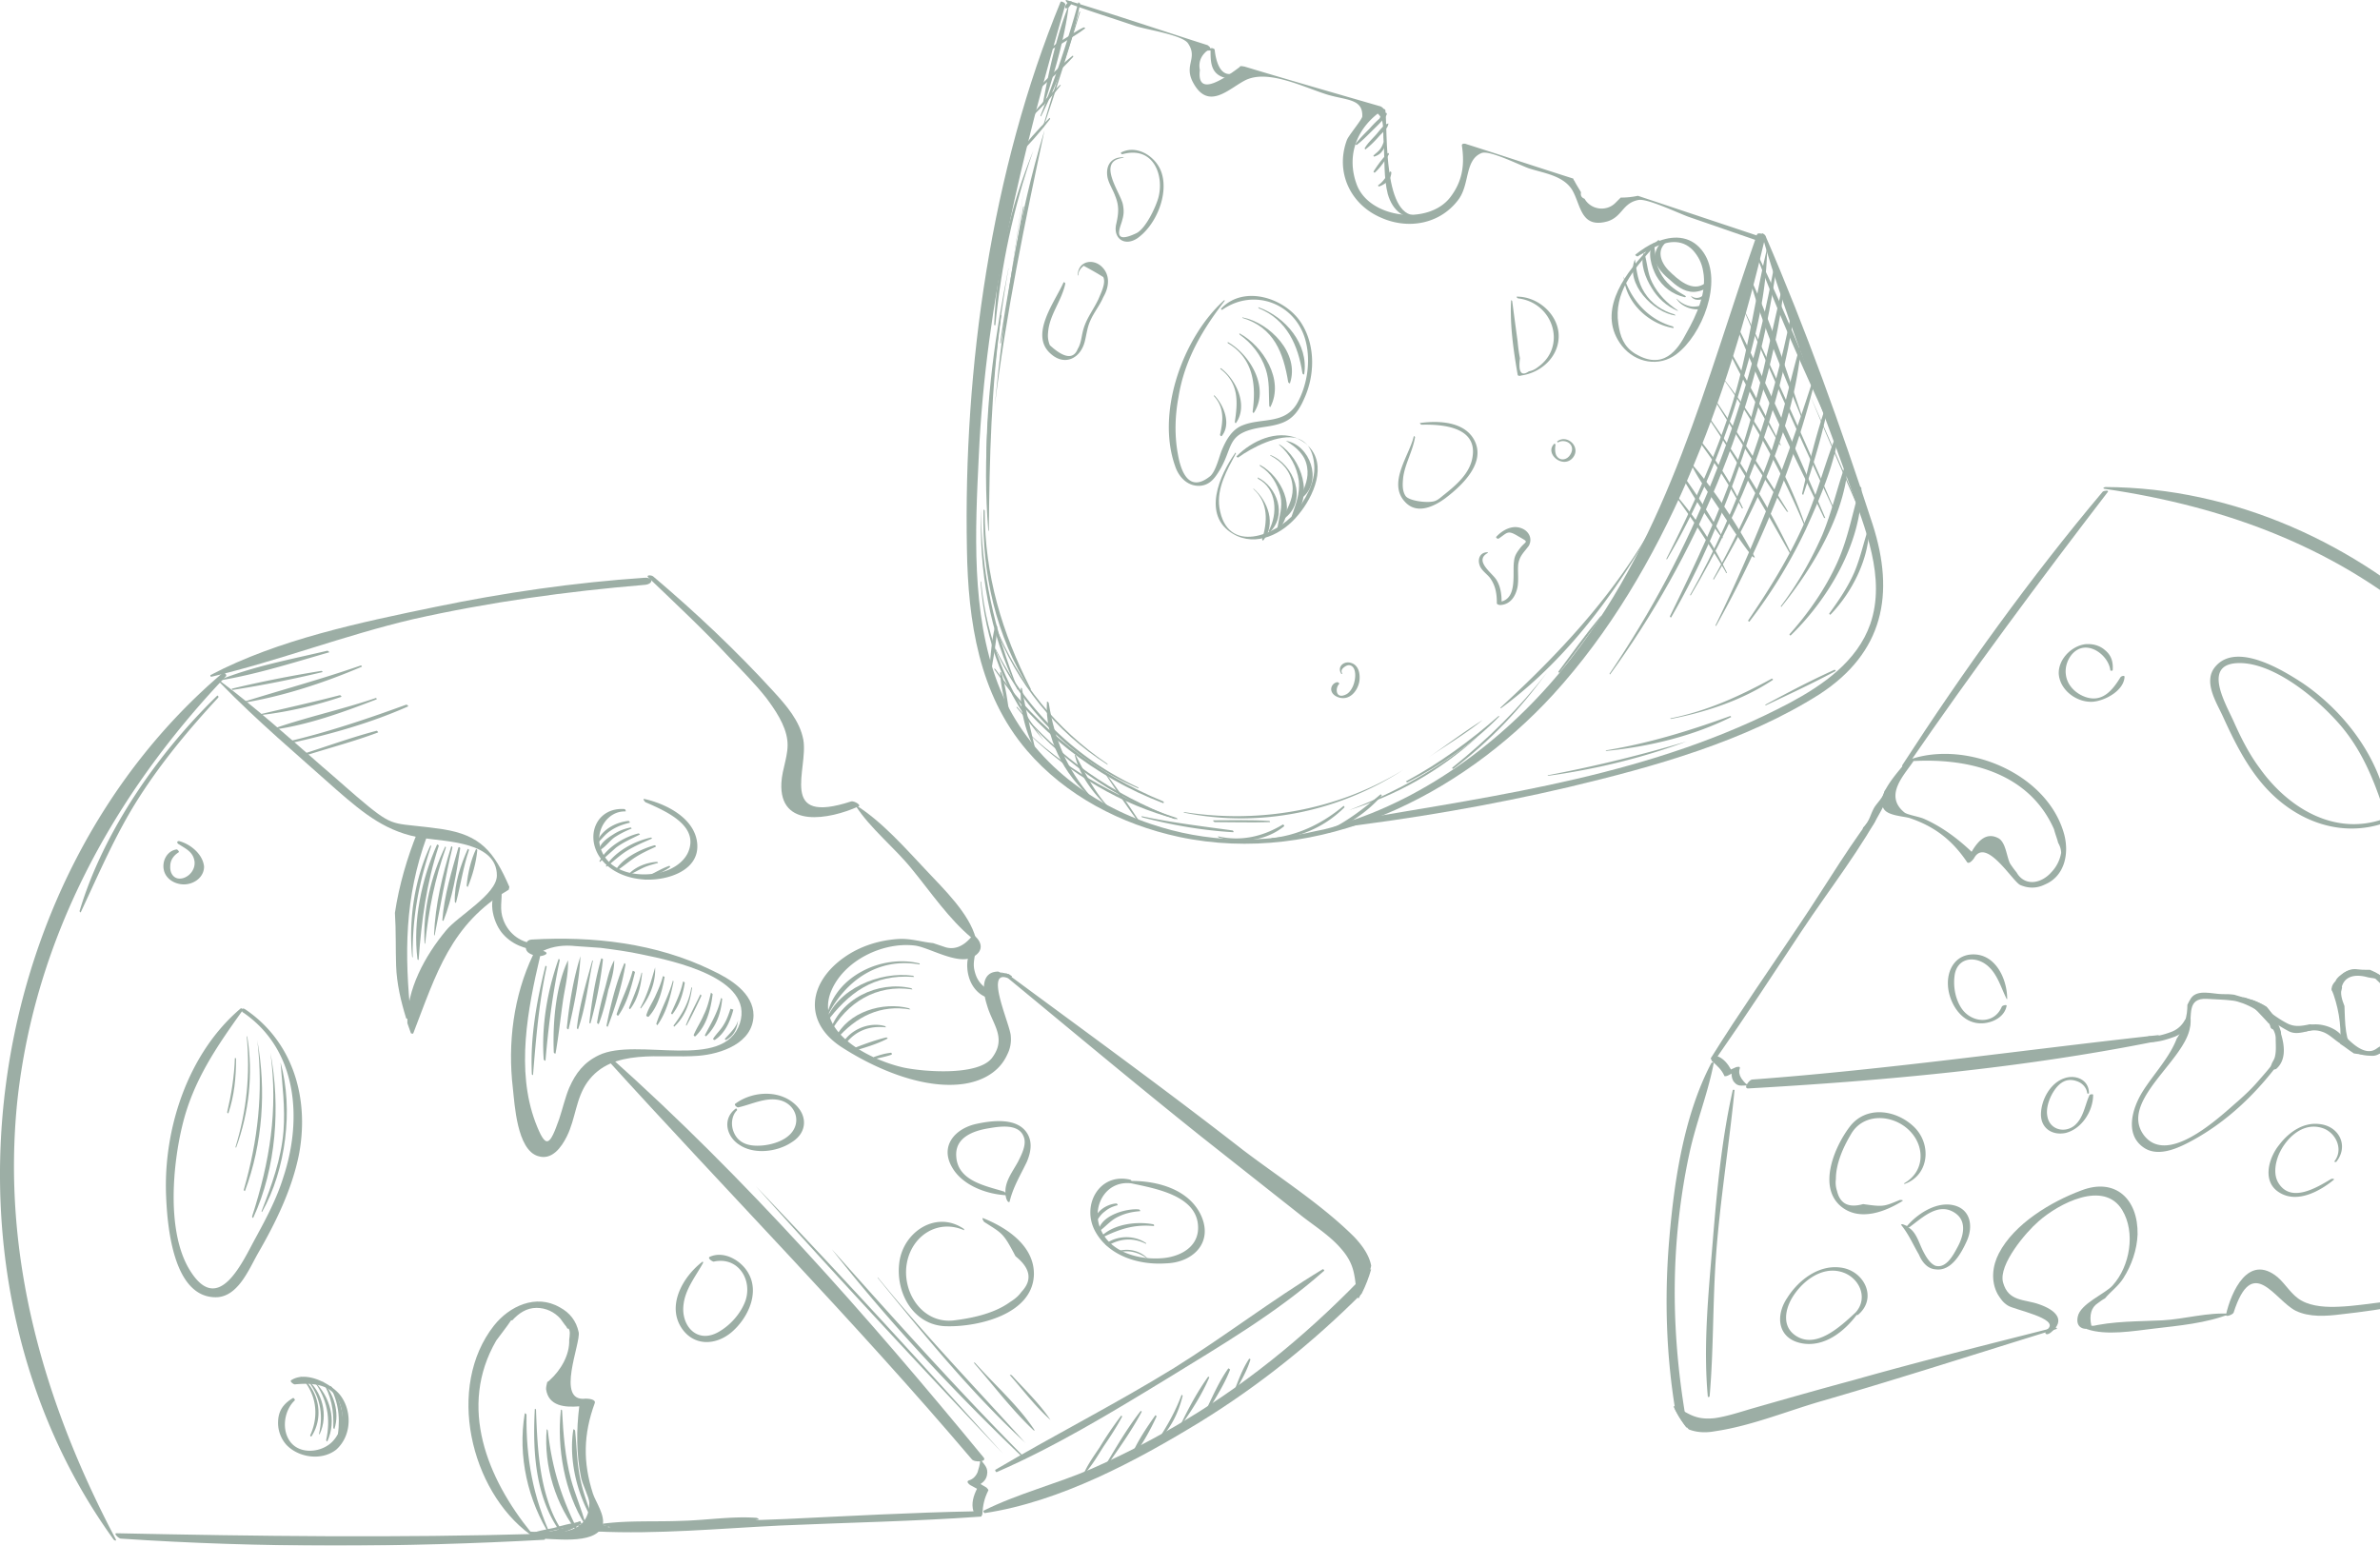 <svg width="271" height="176" fill="none" xmlns="http://www.w3.org/2000/svg"><g opacity=".5" fill="#3A5E4C"><path d="M297.19 110.095c0 .135.405.067.405 0-2.092-29.176-28.55-54.502-57.842-54.637-.135 0-.405.135-.135.202 13.904 2.027 26.93 6.822 37.526 16.344 11.069 10.063 17.346 23.503 20.046 38.091z"/><path d="M297.055 109.419c-4.792.676-9.449 1.824-14.173 2.837-3.24.743-5.872 1.418-8.167 3.782-1.552 1.621-4.252 5.2-6.682 3.444-1.012-.743-1.012-3.039-1.08-4.93-.27-.675-.54-1.486-.27-2.094-.067-.202-.135-.472-.202-.675-.27.338-.608.608-1.012.81.742 1.891 1.147 3.917 1.012 6.281.54.338 1.012.743 1.552 1.081 2.565.405 4.252 0 6.277-2.094 3.105-3.174 2.497-3.377 5.67-4.255 1.822-.472 3.644-.81 5.467-1.283 3.914-.878 7.896-1.756 11.743-2.904h-.135z"/><path d="M275.322 115.834c-.675-1.148-1.485-2.229-2.362-3.309-.473-.405-1.013-.811-1.485-1.216h-1.147a25.296 25.296 0 014.184 4.998c.203.27.945-.203.81-.473zm-19.911-2.296c1.013.946 1.958 1.959 2.903 2.972.067-.068.202-.135.27-.203.202-.135.337-.202.54-.27-.338-.473-.675-.945-1.013-1.351-.81-.54-1.755-.878-2.7-1.148zm3.578 7.362c-.135.135-.202.27-.337.406-.473.607-1.013 1.215-1.485 1.755-.81.946-1.755 1.824-2.7 2.634-2.295 2.026-7.829 7.024-10.394 3.512-2.7-3.782 4.522-8.307 5.265-12.089.202-.878.067-1.688-.135-2.499 0 .541-.068 1.013-.27 1.486-.135.27-.27.541-.405.743-.135.54-.405 1.013-.675 1.418-.81 2.162-2.7 4.12-3.915 6.079-1.08 1.756-2.025 4.66 0 6.213 1.62 1.283 3.915.27 5.535-.608 4.049-2.161 7.424-5.403 10.124-9.05-.203.135-.405.068-.608 0zm4.522-4.254c-.472 0-.877.135-1.282.27.135.135.203.337.27.54.608-.135 1.215-.203 1.822 0 .945.27 1.485 1.013 2.363 1.486.067.067.337.067.337-.068-.135-1.486-2.16-2.296-3.51-2.228zm-17.683 1.215c-15.456 1.689-30.777 3.917-46.301 5.065-.337 0-1.079 1.014-.472 1.014 15.456-.878 31.114-2.297 46.3-5.336.135-.27.27-.473.473-.743zm-10.799-22.895c-1.89-6.821-10.867-10.603-17.279-8.577-.135 0-.54.067-.607.202-.81 1.148-3.712 3.985-2.632 5.538.472.743 2.159.81 2.902 1.013 2.835.946 4.859 2.5 6.547 4.998.202.338.675-.203.81-.405 1.35-2.5 4.387 2.634 5.264 3.039.945.405 1.89.405 2.835-.068 2.227-.945 2.767-3.512 2.16-5.74zm-1.485 4.39c-.54.607-1.35 1.08-2.16 1.08s-1.417-.473-1.755-1.08a11.83 11.83 0 01-.742-1.013c-.405-.743-.473-2.432-1.35-2.904-1.417-.743-2.362.405-3.037 1.553-1.553-1.486-3.375-2.837-5.332-3.715-.54-.27-1.89-.472-2.295-.743-2.43-1.958 0-4.322 1.012-5.875 6.345-.338 13.162 1.35 15.996 7.766.135.54.338 1.014.473 1.554.202.337.337.743.337 1.148a4.19 4.19 0 01-1.147 2.229z"/><path d="M217.278 87.064c7.289-10.603 14.916-20.868 22.745-31.066.135-.203-.472-.135-.607 0-8.235 9.793-15.861 20.396-22.813 31.134-.135.27.54.135.675-.068zm-21.8 33.363c3.307-4.727 6.479-9.59 9.651-14.385 3.173-4.795 6.885-9.455 9.517-14.588.068-.067-.202-.067-.27-.067-3.51 4.322-6.344 9.252-9.449 13.845-3.375 5.065-6.884 10.063-10.124 15.263-.135.27.607.135.675-.068z"/><path d="M196.624 122.521c.203-.068.405-.203.54-.27 0 .337.068.742.338 1.013.405.472.81.337 1.35.337.135 0 .202-.067.067-.135-.135 0-.607-.608-.675-.743-.202-.337-.27-.675-.135-1.08.068-.27-.337-.135-.405-.135-.202.067-.405.202-.607.27-.338-.608-.81-1.216-1.485-1.486-.203-.068-.945.27-.675.54.607.541 1.08.946 1.417 1.689 0 .067.203 0 .27 0z"/><path d="M190.753 160.543c.405.742.81 1.418 1.282 2.026.068-.068.068-.135.068-.203-1.282-7.159-1.755-14.318-1.147-21.544.27-3.174.742-6.416 1.417-9.523.742-3.444 2.092-6.753 2.767-10.265 0-.068-.202-.068-.27 0-3.24 6.146-4.319 13.98-4.859 20.801-.473 6.213-.27 12.562.742 18.708zm3.915-1.554c.472-5.403.337-10.806.742-16.209.473-6.28 1.485-12.426 2.092-18.64 0-.067-.202-.067-.202 0-1.282 5.673-1.822 11.617-2.295 17.425-.472 5.74-1.08 11.751-.54 17.492-.067 0 .203.067.203-.068zm87.201-12.763a140.274 140.274 0 009.044-16.951c2.835-6.349 6.075-13.372 7.087-20.261 0-.068-.135-.068-.135 0-2.43 5.876-4.05 12.021-6.614 17.897-2.835 6.551-6.21 12.832-9.922 18.91-.405.743.135 1.148.54.405z"/><path d="M254.332 149.467c2.16-6.754 4.657-1.418 7.087-.203 1.552.743 3.442.608 5.062.406 4.994-.541 10.056-1.486 14.916-2.702.202-.067.607-.473.135-.405-3.375.608-6.682 1.216-10.124 1.688-1.687.203-3.375.473-5.062.541-1.35.067-3.037 0-4.252-.676-1.148-.608-1.822-1.891-2.767-2.701-3.308-2.702-5.265 1.621-5.872 4.322 0 .27.81-.067.877-.27z"/><path d="M245.221 151.291c2.834-.338 6.006-.608 8.706-1.689-2.497-.202-5.197.608-7.694.743-2.7.135-5.669.068-8.369.743-.068 0-.405.203-.203.27 2.16.743 5.265.203 7.56-.067z"/><path d="M233.139 151.357c-.472.406-.202.811.338.406 1.89-1.486.472-2.634-1.282-3.242-1.688-.608-3.51-.27-4.118-2.499-.54-2.026 2.633-5.741 4.05-6.956 2.295-2.026 7.424-4.728 9.517-1.283 1.552 2.566.877 6.416-1.08 8.577-.81.945-3.712 2.093-3.982 3.579-.27 1.283.742 1.621 1.754 1.216.27-.135-.067-.203-.202-.203-.27-1.215 0-2.093.742-2.566.27-.203.54-.405.81-.54.675-.811 1.485-1.351 2.093-2.297.944-1.485 1.552-3.241 1.619-4.997.068-4.053-2.564-6.484-6.411-4.998-3.443 1.283-7.627 3.782-9.382 7.159-.742 1.418-.945 3.174-.135 4.66.337.54.607.945 1.147 1.283.675.473 6.007 1.486 4.522 2.701zm.743.136c-.069 0-.069 0 0 0z"/><path d="M190.821 160.138h-.27c.472 1.013 1.012 1.891 1.755 2.633.877.338 1.889.406 2.969.203 4.185-.608 8.37-2.364 12.419-3.512 8.842-2.566 17.616-5.403 26.39-8.104.27-.068.068-.203-.135-.203-7.694 1.959-15.321 3.85-22.948 6.011-3.779 1.013-7.559 2.094-11.339 3.174-1.417.405-2.969.946-4.454 1.148-2.025.203-2.835-.405-4.387-1.35zm14.443-7.158c2.497.405 4.725-1.351 6.142-3.242h.135c2.295-1.891.742-5.065-1.957-5.403-2.498-.337-4.792 1.419-6.075 3.445-1.417 2.093-1.08 4.727 1.755 5.2zm-1.282-5.065c1.08-1.891 3.307-3.715 5.602-3.107 2.092.54 3.239 2.972 1.687 4.66-1.687 1.554-4.522 4.255-6.884 2.567-1.418-1.013-1.148-2.769-.405-4.12zm12.621-11.143c.202-.136-.203-.136-.27-.136-1.823.743-1.823.811-4.185.473-1.687.473-2.632-.067-2.97-1.486a2.992 2.992 0 01-.135-1.35c0-1.756.81-3.58 1.688-5.065 1.417-2.567 4.927-2.364 6.816-.338 1.688 1.823 1.553 4.592-.742 5.875-.067 0 .068.068.068.068 2.834-1.013 3.104-4.592 1.012-6.551-2.092-1.959-5.467-2.364-7.289.068-1.688 2.228-3.713 6.888-.878 9.117 2.093 1.621 4.927.54 6.885-.675zm3.78 7.766c1.822.27 2.969-1.891 3.577-3.242.81-1.824.337-3.85-1.89-4.12-1.822-.202-3.78 1.081-4.927 2.432-.135-.068-.337-.136-.472-.203 0 0-.27 0-.203.067.878 1.081 1.35 2.229 2.025 3.377.337.811.945 1.621 1.89 1.689zm-1.485-2.229c-.473-1.013-.743-2.026-1.62-2.566h.135c1.485-1.081 3.307-2.904 5.197-1.621 1.417.945.945 2.701.27 3.917-.472.878-1.282 2.431-2.497 2.093-.675-.27-1.148-1.148-1.485-1.823zm16.333-13.305c1.823-.473 3.105-2.499 3.105-4.323 0-.135-.337-.067-.405 0-.54 1.148-.675 2.634-1.755 3.512-1.147.878-2.767.405-3.037-1.013-.202-.878.135-1.891.54-2.634.54-.945 1.417-1.958 2.835-1.418.607.203 1.08.743 1.147 1.351 0 .067.203.067.203 0 0-1.554-1.553-2.161-2.835-1.689-1.552.541-2.565 2.364-2.632 3.985-.068 1.688 1.282 2.566 2.834 2.229zm24.366 6.821c2.025 1.216 4.589-.202 6.142-1.486.135-.135-.27-.135-.338-.067-1.687 1.013-4.522 2.701-5.939.473-.608-.946-.405-2.229 0-3.242.81-1.891 2.835-3.917 5.197-2.972 1.417.608 2.16 2.432 1.147 3.715-.067.067.203.067.203.067 1.485-1.823.337-4.119-1.958-4.322-1.822-.203-3.442.946-4.522 2.364-1.215 1.486-2.024 4.255.068 5.47zm12.013-42.143c.203-.068.27-.135.27-.203.068 0 .135 0 .135-.067-.405-6.281-4.724-12.157-9.786-15.601-2.16-1.419-7.56-4.795-9.989-1.891-1.418 1.688.135 4.052.877 5.673 1.35 2.971 2.835 5.943 5.062 8.307 3.442 3.647 8.437 5.538 13.431 3.782zm-14.308-6.214c-1.215-1.62-2.16-3.511-2.97-5.335-1.013-2.229-3.78-6.889 1.08-6.618 4.049.27 8.841 4.39 11.271 7.293 2.565 3.107 3.847 6.619 5.062 10.4h-.202c-5.737 2.095-11.069-1.282-14.241-5.74zm-18.966-7.564c1.418-.135 3.51-1.283 3.577-2.836 0-.203-.405-.068-.472.067-.878 1.418-2.025 2.904-3.982 2.229-1.148-.405-2.093-1.35-2.228-2.566-.202-1.419.878-3.242 2.498-3.04 1.215.136 2.429 1.351 2.564 2.567 0 .067.27.067.27 0 .068-.946-.135-1.689-.877-2.296-.607-.54-1.417-.743-2.227-.676-1.62.203-3.105 1.756-3.037 3.377.134 1.891 2.092 3.31 3.914 3.174zm49.203 17.897c.067 0 .067-.067.067-.135 0-.067-.202-.067-.202-.067-.743.27-1.35.675-2.16.202-.607-.338-.81-1.013-.607-1.62.27-.811 1.012-.879 1.619-.338.405.337.608.81.608 1.35 0 .135.27.068.337 0 .405-.743 0-1.688-.742-2.026-.743-.338-1.687 0-2.16.676-.54.742-.54 1.823.203 2.43.81.609 2.227.271 3.037-.472zm-62.297 18.709c1.283.135 2.97-.541 3.24-1.959.068-.202-.472-.067-.54.068-.877 2.093-3.442 1.891-4.589.202-.675-1.013-.945-2.363-.81-3.579.202-2.296 2.497-2.499 3.914-1.148 1.013.945 1.418 2.431 2.025 3.647 0 0 .068.067.068 0 0-2.229-1.283-5.065-3.848-5.065-1.957 0-2.969 1.62-2.902 3.444.068 1.891 1.35 4.187 3.442 4.39zm47.179-4.39c-.675-.54-1.283-1.013-2.025-1.418-.742-.203-1.485-.27-2.227-.27-1.485 0-2.228 1.08-2.295 2.431 0 .405.54.405.675.135 0-.135.067-.337.067-.473.27-1.35 1.485-1.62 2.835-1.283.472.135.945.135 1.417.27.405.135.743.676 1.013.946.27.203.675-.068.54-.338z"/><path d="M269.855 110.431c-.607 0-1.147 0-1.552-.068-.81-.068-1.35.338-1.957.81-.203.203-.338.338-.405.541-.27.27-.54.675-.405 1.08.067.27.472.338.607.068.135-.203.135-.405.203-.608l.337-.338c.068-.067.135-.135.068-.27.405-.27.945-.608 1.215-.608 1.012-.135 3.644-.202 3.914 1.081.068.338.54.27.608 0-.81-.675-1.688-1.283-2.633-1.688zm3.037 7.564c-.675.675-1.552.878-2.295 1.418-1.215.878-2.7-.54-3.442-1.283-.338-.27-.81.202-.473.473.54.472.81.878 1.485 1.215.608.338 1.35.405 2.025.405.675 0 1.148-.607 1.755-.81.675-.203.945-.473 1.417-.945.27-.271-.202-.743-.472-.473zm-13.228-.676c-.27-.945-.877-1.891-1.62-2.701a8.268 8.268 0 00-1.754-.811c0 .068.067.068.067.068.405.338.81.675 1.148 1.148-.068.068-.068.203 0 .338.472.945 1.619 1.688 1.619 2.904 0 .675.068 1.351-.067 1.958-.068.473-.405.743-.473 1.216-.067.338.405.405.608.27 1.147-1.013.945-2.634.54-3.984 0-.136 0-.271-.068-.406z"/><path d="M257.234 114.348c-.135-.135-.202-.203-.337-.27-.81-.338-1.62-.54-2.498-.81-.472-.068-.877-.068-1.35-.068-1.079 0-2.834-.608-3.577.473-.135.202-.27.472-.405.743 0 .607-.067 1.283-.27 1.823l-.202.405c-.135.743-.27 1.419-.81 2.026-.27.338.202.811.472.473.54-.675.81-1.215 1.013-2.026.405-1.418-.338-3.512 2.025-3.377 1.012.068 1.957.068 2.969.203 1.148.135 4.05 1.418 4.252 2.971.068.406.743.406.675 0 0-1.283-1.08-1.755-1.957-2.566z"/><path d="M248.73 116.239a2.883 2.883 0 01-1.553 1.283c-.742.27-1.619.54-2.429.473-.405 0-.405.675 0 .675 1.012 0 1.889-.27 2.834-.608.743-.27 1.418-.878 1.755-1.553.203-.338-.405-.675-.607-.27zm14.242.407c-1.013.202-1.755.337-2.7-.203-.878-.473-1.687-1.081-2.43-1.688-.337-.271-.81.202-.472.472 1.012.811 2.024 1.554 3.172 2.161.81.473 1.755.136 2.632-.067.405-.068.27-.743-.202-.675zm-48.394-26.542c-.135.675-.809 1.283-1.147 1.823-.472.81-.54 1.553-1.215 2.229-.337.337.203.81.473.472.337-.337.607-.675.81-1.08.202-.473.202-.946.607-1.35.27-.271.405-.609.54-.946.135-.338.472-.608.54-.946.202-.405-.473-.608-.608-.202zM25.732 77c.135-.135-.202-.473-.337-.406-27.875 23.638-33.95 68.955-12.487 98.671.068.135.405.27.27 0C5.012 159.799.152 143.05 1.974 125.356 4 106.716 12.976 90.439 25.732 77z"/><path d="M57.994 100.975c-1.755-4.052-3.307-5.875-7.56-6.55-5.466-.811-5.331-.068-8.436-2.567-1.822-1.486-3.577-3.107-5.332-4.593-3.78-3.309-7.56-6.686-11.609-9.725-.135-.067-.067.135 0 .203 4.185 4.322 8.842 8.24 13.296 12.224 3.105 2.701 5.737 4.863 9.855 5.47 2.767.406 8.369.473 8.369 4.255 0 2.161-4.522 4.66-5.805 6.281-2.362 2.837-4.522 6.754-4.387 10.536.135.405.27.743.405 1.148.135.067.27.067.27 0 2.632-6.821 4.252-12.427 10.866-16.344.068-.203.068-.338.068-.338z"/><path d="M45.103 109.958c.068 2.026.54 4.052 1.148 6.01.27.135.54.135.54-.067-.743-7.294-.743-13.642 1.822-20.666.135-.338-.945-.81-1.08-.473-1.148 2.837-2.092 6.011-2.565 9.185.135 2.026.068 4.052.135 6.011zm35.974.539c-6.345-3.107-13.566-3.917-20.518-3.512-.27 0-.54.135-.608.405-.27.811.135 1.148.743 1.351-2.228 4.66-2.903 10.063-2.295 15.196.202 1.823.472 6.956 2.835 7.699 1.62.54 2.7-1.013 3.307-2.229 1.012-2.026 1.012-4.322 2.362-6.213 2.835-3.917 8.302-2.634 12.621-2.972 2.565-.203 6.21-1.418 6.277-4.592 0-2.567-2.7-4.188-4.724-5.133zm3.172 6.011c-1.822 5.538-11.744 1.553-16.063 3.647-1.688.81-2.633 2.026-3.375 3.714-.473 1.148-.743 2.364-1.148 3.579-1.08 3.04-1.484 3.512-2.7.338-2.227-5.943-.877-12.899.54-18.91.54-.067 1.148-.338.338-.608 1.148-.54 2.43-.675 3.645-.54.945.067 1.957.135 2.902.203 1.552.202 3.105.405 4.657.742 3.645.743 12.824 2.702 11.204 7.835z"/><path d="M61.166 107.459c-1.755 0-3.24-1.081-3.847-2.702-.473-1.215-.135-2.228-.203-3.444 0-.068-.202-.405-.27-.27-1.417 1.215-.742 3.849.27 5.133 1.08 1.35 2.7 1.958 4.387 2.026.945 0 .405-.743-.337-.743zm50.823 58.487c-13.161-16.006-27.065-31.81-42.52-45.587-.203-.203-.878-.27-.473.135 13.836 15.263 28.28 29.918 41.643 45.654.27.406 1.823.338 1.35-.202zm-44.479 4.119c-1.147-3.579-1.079-6.754.203-10.265.203-.473-.742-.541-1.012-.541-3.51.473-.54-6.348-.81-7.564-.27-1.283-1.012-2.228-2.16-2.836-2.7-1.554-5.737-.135-7.492 2.093-5.466 6.957-2.7 18.775 4.118 23.773.067.203.472.473.675.473 1.754-.068 6.681.81 7.559-1.418.405-1.149-.81-2.837-1.08-3.715zm-7.018 4.457c-4.995-6.145-8.37-14.317-3.983-21.881.54-.743 1.148-1.486 1.688-2.296h.135c.742-.811 1.62-1.419 2.767-1.419 1.08 0 2.025.473 2.7 1.216.202.27.405.54.54.743.135.135.202.27.27.405h.135c.202.27.135.743.067 1.283.068 1.689-.945 3.445-2.227 4.593-.068.067-.135.135-.27.202-.068.27-.135.541-.135.811.27 1.958 2.16 2.093 3.78 1.958-.338 2.702-.338 5.471.202 8.105.135.742.945 2.296.945 2.904-.068 3.984-4.252 3.309-6.614 3.376z"/><path d="M61.368 174.658c-16.063.472-32.059.27-48.122-.068-.338 0 .202.54.472.608 15.996 1.08 32.262 1.013 48.258.135.337-.068-.338-.675-.608-.675zm49.743-2.568c-7.222.135-14.443.54-21.665.878-7.154.338-14.646.068-21.666 1.148-.135 0 .068.27.135.27 6.952.338 13.971-.337 20.923-.675 7.627-.338 15.254-.473 22.813-1.013.405 0-.337-.608-.54-.608z"/><path d="M112.327 169.389c-.203-.135-.473-.27-.675-.405.405-.27.675-.608.742-1.081.135-.743-.27-1.08-.674-1.621-.068-.135-.27-.135-.135.068.067.203-.203 1.081-.27 1.283-.203.473-.54.811-1.013.946-.337.135.068.472.203.54.27.135.472.27.742.405-.405.811-.675 1.689-.405 2.567.068.27 1.012.742 1.012.337.068-1.013.203-1.756.675-2.701.068-.068-.135-.27-.202-.338z"/><path d="M155.049 147.305c.472-.945.81-1.823 1.079-2.769-.134 0-.202.068-.269.135-6.21 6.551-13.094 12.359-20.856 17.019-3.442 2.094-7.019 3.918-10.664 5.538-4.05 1.756-8.437 2.837-12.351 4.795-.068.068.067.271.135.271 8.571-1.284 17.278-5.944 24.567-10.401 6.682-4.12 12.824-9.05 18.359-14.588zm-4.454-2.769c-5.804 3.512-11.136 7.632-16.873 11.211-6.682 4.12-13.634 7.632-20.383 11.616-.068.068.067.271.135.271 6.682-2.904 13.026-6.754 19.235-10.536 6.142-3.782 12.622-7.564 18.021-12.359.135 0 0-.27-.135-.203zM73.382 65.79c-7.964.54-15.929 1.688-23.758 3.308-8.504 1.757-17.953 3.715-25.647 7.767-.068 0 0 .203.067.203 7.694-1.824 15.186-4.728 22.948-6.551 8.707-1.959 17.548-3.174 26.39-3.917 1.012-.068 1.08-.878 0-.81z"/><path d="M96.937 91.25c-8.436 2.77-4.86-3.646-5.466-7.023-.406-2.161-1.958-3.917-3.375-5.47-4.252-4.66-8.91-9.05-13.701-13.103-.203-.202-.945-.202-.54.136 3.104 2.971 6.21 5.875 9.111 8.982 1.418 1.486 2.97 3.039 4.252 4.66 1.013 1.35 2.228 3.106 2.43 4.862.203 1.621-.607 3.242-.675 4.863-.27 5.268 5.535 4.12 8.707 2.701.54-.135-.405-.675-.743-.607z"/><path d="M105.509 99.151c-2.43-2.566-5.062-5.605-8.1-7.496v.067c1.688 2.634 4.455 4.795 6.412 7.226 2.16 2.634 4.253 5.741 6.885 7.902.067.068.472.27.405 0-.743-2.836-3.645-5.605-5.602-7.699z"/><path d="M114.554 111.308c.405.136.607 0 .675-.135-.068-.067-.203-.135-.27-.202-.068 0-.068-.068-.135-.068h-.135c-.405 0-.743-.135-1.013-.27-1.89 0-1.89 1.959-1.282 3.85.607 2.161 2.295 3.714.54 6.01-1.62 2.026-7.694 1.554-9.989 1.081-3.712-.81-10.26-3.985-8.302-8.712 1.417-3.445 5.804-5.606 9.449-5.2 1.552.135 4.86 2.228 6.614 1.35 1.485-.743 1.08-1.958-.067-2.701-.337-.203-.202.202 0 .337-1.012 1.216-2.092 1.554-3.172 1.149l-1.215-.406c-1.35-.135-2.497-.54-3.915-.472-2.227.135-4.387.81-6.21 2.093-4.116 2.904-4.656 7.362-.337 10.198 3.848 2.499 9.45 4.93 14.107 4.187 2.024-.337 3.914-1.35 4.792-3.309a3.777 3.777 0 00.405-2.093c0-1.149-2.903-7.362-.54-6.687z"/><path d="M154.24 140.888c-3.712-3.714-8.504-6.754-12.689-9.928-8.842-6.888-17.886-13.439-26.93-20.126-.27 0-.472-.067-.675-.135 7.627 6.281 15.119 12.562 22.813 18.708l11.541 9.117c1.485 1.148 3.173 2.229 4.388 3.647 1.619 1.824 1.552 3.174 1.822 5.403 0 .068.067.203.202.27.608-1.215 1.148-2.431 1.418-3.714-.203-1.148-.945-2.229-1.89-3.242zm-17.548-2.632c-1.417-2.836-4.86-3.782-7.829-3.782l-.135-.135c-3.577-.878-5.67 2.972-3.982 5.943 1.552 2.769 4.994 3.782 7.964 3.58 3.172-.068 5.534-2.432 3.982-5.606zm-4.185 4.998c-2.699.27-6.142-.608-7.221-3.377-1.013-2.499.607-5.47 3.509-5.133 2.835.608 7.627 1.419 7.627 5.066 0 2.161-1.957 3.241-3.915 3.444zm-20.518-4.525c-.27-.136 0 .337.067.405 2.093 1.35 2.16 1.215 3.578 3.917 1.687 1.351 1.957 2.701.674 4.052-.337.473-.742.81-1.282 1.148-1.755 1.283-4.184 1.824-6.344 2.094-3.645.473-6.075-3.242-5.4-6.619.608-3.039 3.51-4.93 6.48-3.647.067 0 0-.067 0-.135-3.105-2.161-6.885.27-7.357 3.782-.473 3.58 1.687 7.294 5.467 7.294 3.509.068 9.719-1.351 9.854-5.876.067-3.241-3.037-5.335-5.737-6.415zm5.061-9.523c-1.08-2.026-4.117-1.621-5.939-1.215-2.363.54-4.117 2.499-2.7 4.93 1.147 2.026 3.847 3.039 6.074 3.174.068.203.068.405.203.608 0 .067.202.27.27.135.405-1.688 1.215-2.972 1.957-4.525.405-.946.675-2.094.135-3.107zm-1.147 3.107c-.675 1.216-1.485 2.229-1.418 3.512l-.135-.135c-2.159-.676-5.332-1.216-5.467-4.052-.135-2.162 2.025-2.904 3.78-3.175 1.215-.202 3.375-.54 3.915 1.013.337.878-.27 2.027-.675 2.837zm-25.513-6.686c-1.822-1.553-4.791-1.351-6.681.067-.135.135.202.406.337.406 1.553-.338 3.173-1.216 4.792-.811 1.755.473 2.43 2.432 1.215 3.782-.742.811-1.957 1.216-3.104 1.351-1.35.135-2.97 0-3.51-1.824-.203-.742-.068-1.62.472-2.161.068-.067-.067-.27-.135-.202-1.552 1.148-1.08 3.174.405 4.119 1.688 1.149 4.32.811 5.94-.27 1.89-1.148 1.822-3.174.27-4.457zm-11-29.582c-.27-2.904-3.577-4.525-6.007-5.065-.27-.068.068.405.203.405 2.294 1.013 6.007 2.634 4.792 5.605-.54 1.284-1.958 2.094-3.24 2.364-2.497.608-6.075 0-6.817-3.039-.472-1.823.877-3.984 2.902-3.917.068 0 0-.27-.135-.27-2.97-.203-4.387 2.701-2.97 5.2 1.148 1.959 3.51 2.837 5.738 2.837 2.43 0 5.804-1.149 5.534-4.12zm-51.43 18.91c-.203-.135-.338-.135-.406-.067-.067-.068-.135-.135-.135-.068-6.006 5.065-8.841 13.71-8.504 21.409.135 3.242.743 11.211 5.4 11.481 2.7.203 3.982-3.106 5.062-4.997 2.024-3.512 3.847-7.227 4.657-11.211 1.215-6.349-.608-12.832-6.075-16.547zM32.278 134c-.743 2.432-1.957 4.728-3.172 6.957-1.485 2.701-4.185 8.914-7.424 3.782-2.768-4.323-2.025-12.157-.878-16.749 1.215-4.931 3.847-8.78 6.75-12.832.067.067.067.135.134.135 6.21 4.255 6.75 12.156 4.59 18.707zm6.345 24.72c-1.147-1.284-3.847-2.634-5.467-1.554-.202.135.27.473.405.473 2.093-.203 4.455-.068 5.197 2.364.473 1.418.135 3.106-.945 4.187-1.282 1.283-3.914 1.486-4.927-.27-.81-1.351-.472-3.377.675-4.458.068-.067-.135-.337-.202-.27-1.013.608-1.62 1.351-1.688 2.567a3.76 3.76 0 00.945 2.769c1.418 1.485 4.05 1.823 5.67.54 1.822-1.621 1.822-4.593.337-6.348zM20.4 95.775c-.068 0-.135 0-.203.068-.067.067.068.27.135.27.81.54 1.688.878 1.823 2.026.067.81-.473 1.553-1.215 1.823-1.013.338-1.62-.405-1.553-1.35 0-.676.405-1.216.945-1.554.135-.067-.135-.337-.202-.337-1.08.135-1.687 1.283-1.485 2.296.203 1.081 1.282 1.688 2.295 1.688 1.147 0 2.295-.81 2.295-2.026-.135-1.418-1.553-2.566-2.835-2.904zm64.794 49.166c-.81-1.418-2.767-2.567-4.387-1.824-.27.135.27.541.472.541 2.767-.608 4.455 2.093 3.578 4.524-.54 1.419-1.688 2.702-2.97 3.445-2.498 1.486-4.387-.676-4.05-3.107.203-1.756 1.417-3.242 2.227-4.727 0 0 0-.135-.067-.135-2.227 1.688-4.185 5.065-2.295 7.699 1.418 1.958 3.847 1.823 5.602.337 1.822-1.553 3.24-4.457 1.89-6.753zm-23.082-34.982c-1.013 4.052-1.755 8.172-1.553 12.359 0 .068.135.135.135.068.338-4.12.675-8.24 1.553-12.292 0-.068-.135-.135-.135-.135zm1.485-.742c-1.283 3.647-1.958 7.564-1.688 11.414 0 .067.203.202.203.135.337-3.917.81-7.632 1.62-11.414 0-.135-.135-.203-.135-.135zm1.079.134c-1.417 2.971-1.755 7.226-1.62 10.468 0 .067.135.202.203.135.337-1.891.54-3.85.81-5.741.202-1.553.675-3.174.607-4.862zm1.418-.473c-.81 2.566-1.282 5.47-1.552 8.172 0 .067.135.202.202.135.608-2.634 1.215-5.471 1.35-8.307zm1.35.473c-.675 2.499-1.485 5.132-1.755 7.699 0 .067.135.202.135.135.877-2.499 1.147-5.2 1.687-7.767l-.067-.067zm1.012-.202c-.675 2.363-1.08 4.862-1.35 7.294 0 .067.135.135.135.067a44.906 44.906 0 001.418-7.294c-.068 0-.136-.135-.203-.067zm1.484.202c-.607 1.08-.81 2.363-1.147 3.512a30.646 30.646 0 00-.81 3.579c0 .068.135.203.203.135.472-1.216.81-2.566 1.08-3.849.337-1.081.675-2.162.675-3.377zm1.148.337c-.945 2.229-1.553 4.728-2.025 7.091 0 .068.067.135.135.135.877-2.228 1.62-4.727 2.025-7.091 0-.067-.135-.203-.135-.135zm.945.879c-.472 1.756-1.282 3.242-1.822 4.93 0 .068.135.203.202.135 1.013-1.418 1.485-3.309 1.89-4.93 0-.068-.27-.203-.27-.135zm1.013.202c-.338 1.419-.878 2.634-1.418 3.985 0 .068.068.203.135.135.878-1.148 1.215-2.634 1.35-4.052 0-.068-.067-.135-.067-.068zm1.552-.609c-.472 1.621-.877 3.107-1.687 4.593 0 0 .067.135.067.067 1.013-1.283 1.688-2.972 1.62-4.66zm.878 1.014c-.203.811-.54 1.553-.878 2.296-.337.743-.81 1.419-1.012 2.161 0 .068.202.203.27.136 1.08-1.149 1.552-2.972 1.822-4.525 0 0-.202-.135-.202-.068zm1.147.473c-.473 1.756-1.35 3.241-1.89 4.93 0 .067.135.202.135.135 1.012-1.418 1.485-3.242 1.822-4.93 0-.068-.067-.135-.067-.135zm1.147.135c-.27 1.283-.81 2.364-1.35 3.579 0 .068.067.135.135.135.81-1.013 1.215-2.296 1.417-3.579 0-.068-.202-.203-.202-.135zm.944.675c-.27 1.689-1.012 2.972-2.025 4.323l.068.135c1.215-1.081 1.822-2.769 2.025-4.323.067-.135-.068-.202-.068-.135zm1.013.811c-.54 1.148-1.148 2.228-1.62 3.444 0 0 0 .068.067.068.608-1.081 1.148-2.229 1.688-3.377 0-.135-.135-.203-.135-.135zm1.215-.203c-.202.878-.404 1.689-.81 2.499-.337.81-.81 1.486-1.147 2.296 0 .068.135.203.203.135 1.282-1.215 1.754-3.106 1.957-4.795-.068-.067-.203-.202-.203-.135zm1.148.608c-.338 1.554-1.08 2.769-1.823 4.188 0 .067.067.135.135.135 1.147-1.081 1.687-2.634 1.822-4.188.068-.067-.135-.202-.135-.135zm1.08 1.216c-.203.608-.406 1.215-.743 1.756-.338.608-.878 1.08-1.215 1.621-.068.067.135.202.203.135 1.147-.743 1.754-2.161 2.092-3.445-.068 0-.338-.135-.338-.067zm.876 1.283c-.202.81-.945 1.486-1.484 2.094-.068.067.067.202.135.135.877-.473 1.215-1.216 1.35-2.229zM49.018 96.25c-1.822 3.849-2.497 8.441-2.092 12.696 0 0 .068.135.068.068-.068-4.458.675-8.442 2.092-12.63 0-.067-.068-.202-.068-.135z"/><path d="M49.76 96.18c-1.754 3.918-2.767 8.713-2.227 13.035 0 .068.135.135.135.068.338-4.525.878-8.645 2.295-12.967 0-.067-.135-.203-.202-.135z"/><path d="M50.704 96.383c-1.62 3.31-2.564 7.294-2.362 11.009 0 0 .068.135.068.067.405-3.849 1.08-7.294 2.362-10.94 0-.068-.068-.203-.068-.136zm.676 0c-1.013 3.242-1.823 6.686-1.958 10.063 0 0 .068.135.068.068.675-3.377 1.215-6.686 2.025-9.996 0-.067-.068-.202-.135-.135zm.81.136c-.742 2.634-1.62 5.47-1.822 8.239 0 .068.068.135.135.068 1.013-2.567 1.485-5.47 1.89-8.172.067-.135-.135-.27-.203-.135zm1.08.135c-.81 1.824-1.553 3.985-1.485 6.011 0 .067.135.202.135.135.54-2.026.81-4.052 1.484-6.01 0-.068-.135-.136-.135-.136zm.945 0c-.608 1.283-.945 2.77-1.08 4.187 0 .068.135.203.135.135.54-1.283.945-2.769 1.08-4.187l-.135-.135zm-22.273 24.313c.202 2.566.54 5.132.337 7.834-.27 3.242-1.35 6.146-2.497 9.117 0 .068.068.135.068.068 2.7-4.795 3.577-11.684 2.092-17.019z"/><path d="M30.794 119.886c.878 6.551-.067 12.359-2.092 18.639 0 .068.067.203.135.136 2.632-5.673 3.105-12.697 1.957-18.775z"/><path d="M29.31 118.536c-.068-.068 0-.068 0 0 .674 5.875.067 11.278-1.553 16.951 0 .068.068.135.135.135 2.025-5.403 2.43-11.481 1.418-17.086zm-1.148-.473s-.067-.135-.067-.068c.405 4.39 0 8.442-1.283 12.63l.068.067c1.485-4.052 1.957-8.374 1.282-12.629zm-1.418 2.432c-.067 2.093-.405 4.12-.877 6.146 0 .067.067.135.135.135.675-2.026.877-4.052.877-6.214 0-.067-.135-.135-.135-.067zm11.002 37.413c-.068-.067-.203-.135-.135 0 1.08 2.094 1.147 3.985.742 6.281 0 .068.135.203.203.135.945-2.094.472-4.592-.81-6.416z"/><path d="M36.666 157.234c1.08 1.689 1.35 3.377 1.283 5.336 0 .067.135.202.135.135.607-1.891-.068-4.052-1.418-5.471z"/><path d="M35.721 157.234c-.067 0 0 .068 0 0 1.552 2.026 1.957 4.323 1.417 6.754 0 .068.135.203.135.135 1.08-2.364.338-5.133-1.552-6.889z"/><path d="M34.844 156.964c1.553 1.823 2.025 3.984 1.485 6.281 0 .067.068.135.068.067 1.012-2.161.337-4.862-1.553-6.348z"/><path d="M34.17 156.693c1.822 1.891 2.227 4.39 1.147 6.754 0 .067.067.135.135.135 1.485-2.229.877-5.336-1.283-6.889zm3.104-82.596c-3.982.945-8.369 1.756-12.216 3.309v.067c4.117-.675 8.37-2.026 12.351-3.174.203 0-.067-.202-.135-.202zm-.675 2.296c-3.375.54-6.817 1.215-10.192 2.026-.067 0 .068.202.135.135 3.442-.54 6.817-1.216 10.192-2.026.067.067-.068-.135-.135-.135zm4.455-.607c-4.455 1.553-8.977 2.769-13.5 4.187 0 0 0 .068.068.068 4.59-.743 9.314-2.297 13.566-4.12.068 0-.067-.203-.134-.135zm-2.364 3.376c-3.104.81-6.209 1.485-9.313 2.228v.068c3.172-.338 6.412-1.08 9.449-2.094.135-.067-.068-.202-.135-.202zm4.05.337c-3.981 1.35-8.166 2.229-12.08 3.647 4.116-.473 8.369-2.026 12.216-3.512.067-.067-.068-.203-.135-.135zm3.51.744c-4.455 1.62-8.842 3.106-13.431 4.187-.068 0 .135.203.202.203 4.59-1.013 9.18-2.297 13.432-4.188.067-.067-.068-.202-.203-.202zm-3.375 2.971c-2.834.743-5.602 1.756-8.369 2.634-.068 0 .135.202.203.202 2.767-.877 5.601-1.62 8.301-2.633.135 0-.067-.203-.135-.203zM24.72 79.23c-6.75 6.55-12.96 15.464-15.66 24.514 0 .068.135.203.135.135 2.093-4.457 3.982-8.915 6.615-13.034 2.632-4.12 5.737-7.835 9.044-11.414.067-.135-.068-.27-.135-.203zm102.928 81.988a41.588 41.588 0 00-2.43 3.58c-.675 1.013-1.417 2.026-1.89 3.174.945-.945 1.62-2.161 2.362-3.309.743-1.081 1.485-2.229 2.093-3.377 0 0-.135-.135-.135-.068zm2.226-.539c-1.485 1.891-2.699 3.984-3.914 6.01-.068.068.135.203.135.135 1.35-1.958 2.767-3.917 3.914-6.078 0 0-.135-.135-.135-.067zm1.688.472c-1.012 1.419-2.092 3.039-2.767 4.66 0 .068.067.135.135.135 1.08-1.35 2.025-3.039 2.767-4.66 0 0-.067-.135-.135-.135zm2.97-2.297c-.675 1.823-1.62 3.512-2.7 5.133 0 0 .067.135.067.067 1.418-1.418 2.295-3.174 2.768-5.132 0 0-.135-.136-.135-.068zm3.036-2.092c-1.214 1.688-2.227 3.579-3.104 5.402 0 .068.067.135.067.068 1.215-1.688 2.363-3.512 3.172-5.403.068.068-.067-.067-.135-.067zm2.297-.946c-1.013 1.418-1.755 3.106-2.498 4.66-.067.067.135.202.203.135.877-1.486 1.89-3.039 2.497-4.66 0 0-.135-.135-.202-.135zm2.361-1.082c-.809 1.216-1.282 2.634-1.822 3.985 0 .067.068.135.068.068.675-1.284 1.484-2.567 1.889-3.918.068-.067-.067-.202-.135-.135zm-15.118-17.694c-1.08.067-2.497.945-2.497 2.161 0 0 .067.135.067.068.338-.406.608-.946 1.08-1.284.473-.405.945-.607 1.485-.742.067-.068-.068-.203-.135-.203zm2.564.676c-1.417-.136-4.319.675-4.589 2.431 0 0 0 .067.067.067.675-.472 1.215-1.148 1.957-1.553.878-.473 1.755-.675 2.7-.743.068-.067-.067-.202-.135-.202zm1.621 1.689c-1.823-.338-4.388-.068-5.872 1.35-.068.068.067.203.135.135 1.957-.945 3.577-1.485 5.804-1.283.135-.067 0-.202-.067-.202zm-.878 2.092c-1.35-.877-3.24-.81-4.522.136-.068.067.202.27.27.202 1.35-.81 2.834-.945 4.319-.202.068 0 0-.136-.067-.136zm.337 1.893c-.81-.946-2.227-1.284-3.375-.946-.067 0 .068.203.135.135 1.148-.27 2.228.068 3.24.811 0 .067 0 .067 0 0zm-17.953-30.528c-.945-.54-1.552-1.148-1.822-2.296-.27-1.013.135-1.688.067-2.634-1.079.54-1.012 2.296-.742 3.242.27 1.013.945 1.958 1.957 2.364.203.202.81-.541.54-.676zm-8.167-3.173c-4.185-1.013-9.45 1.419-10.462 5.876 0 0 .067.135.067.068 2.093-4.053 5.805-6.619 10.462-5.809.067-.067 0-.135-.067-.135z"/><path d="M103.957 111.106c-3.78-.54-8.707 1.486-9.99 5.335 0 .068.068.135.068.068 2.565-3.444 5.4-5.606 9.989-5.268.135.068 0-.135-.067-.135z"/><path d="M103.756 112.525c-3.78-.878-8.167 1.216-9.315 5.065 0 0 .068.135.068.068 1.89-3.512 5.332-5.606 9.314-4.998.135.068 0-.135-.067-.135z"/><path d="M103.552 114.82c-3.037-.811-7.02.405-8.436 3.376 0 .068.067.203.135.136 2.227-2.567 4.994-3.985 8.436-3.377 0 .067-.135-.068-.135-.135z"/><path d="M100.785 116.847c-1.822-.541-4.05.405-4.926 2.093-.068.068.134.203.202.203.202-.068.202-.135.202-.27 1.148-1.486 2.7-2.094 4.59-1.891.067 0-.068-.135-.068-.135zm.135 1.283c-1.417.338-2.834.878-4.184 1.419-.068.067.135.202.202.202 1.35-.405 2.835-.81 4.117-1.486.068 0-.067-.135-.135-.135zm.473 1.756c-.675.067-1.282.27-1.89.473-.067 0 .135.202.203.202.607-.135 1.282-.27 1.822-.472.068-.136-.067-.271-.135-.203zM71.56 93.48c-1.484.134-3.239 1.08-3.644 2.633.54-.473.945-1.08 1.552-1.486.675-.472 1.418-.743 2.228-.945.067-.068-.068-.203-.135-.203zm.27.743a5.326 5.326 0 00-2.025.81c-.54.338-1.484.946-1.552 1.689 0 0 0 .067.068.067.607-.338 1.08-1.013 1.62-1.418a10.754 10.754 0 011.957-1.013c.067 0-.068-.135-.068-.135zm.878.675c-1.688.405-3.645 1.62-4.455 3.174 0 0 .068.135.068.068l1.822-1.621c.81-.608 1.755-1.013 2.7-1.486.067 0-.068-.135-.135-.135zm1.417.472c-1.89.406-4.05 1.554-5.13 3.242 0 0 .068.136.068.068.81-.608 1.485-1.283 2.362-1.824.878-.54 1.823-.945 2.767-1.35.068-.068 0-.135-.067-.135zm.405.878c-1.484.405-3.577 1.418-4.387 2.77 0 .067.068.134.068.134.742-.473 1.417-1.08 2.16-1.553.742-.473 1.485-.81 2.227-1.148.202-.068 0-.203-.068-.203zm.27 1.892c-1.147.067-2.43.54-3.24 1.418 0 0 .068.135.068.067.608-.27 1.148-.607 1.755-.877.473-.203 1.013-.338 1.485-.473.135 0 0-.135-.068-.135zm1.35.472c-.944.338-1.89.946-2.834 1.351-.068.068.067.203.202.203.878-.473 1.957-.81 2.767-1.419.068-.067-.067-.202-.135-.135zm-9.99 70.171c-.472-1.959-.472-3.917-.675-5.876 0-.067-.202-.203-.202-.135-.54 3.377.404 7.361 2.16 10.265 0 0 .067.068.067 0-.473-1.418-1.013-2.768-1.35-4.254z"/><path d="M65.013 168.445c-.675-2.567-.877-5.2-1.012-7.834 0-.068-.135-.135-.135-.068-.473 4.322.405 9.388 2.767 13.102 0 0 .068.068.068 0-.473-1.823-1.215-3.444-1.688-5.2zm1.013 6.281c-2.025-3.917-3.172-7.429-3.645-11.819 0-.067-.135-.203-.135-.135-.337 4.187 1.013 8.645 3.712 11.954 0 .067.136.135.068 0z"/><path d="M64.744 174.995c-.135-.135-.202-.27-.337-.338h-.068c0 .608-.472-.472-.54-.675-.607-.945-1.08-2.026-1.417-3.107-1.08-3.309-1.215-6.888-1.35-10.333 0-.067-.135-.202-.135-.067-.27 4.998.067 10.536 3.375 14.588a.518.518 0 00.337.135l.203-.068c.067 0 0-.135-.068-.135z"/><path d="M62.786 174.995c-2.092-4.525-2.902-8.915-2.834-13.913 0-.067-.203-.202-.203-.135-.81 4.863.338 9.928 2.97 14.048 0 0 .067.067.067 0z"/><path d="M65.419 173.645a9.985 9.985 0 01-2.767.811c-.743.067-1.485 0-2.16.135v.068c.405.337 1.215.202 1.687.135 1.282-.068 2.497-.473 3.577-1.013.203-.068-.202-.203-.337-.136z"/><path d="M65.959 173.239c-1.147.473-2.16 1.014-3.442 1.149-.81.067-1.553.067-2.363 0-.067 0 0 .135.068.135 1.687.472 4.59.202 5.872-1.148.135-.068-.067-.203-.135-.136z"/><path d="M66.026 173.307c-1.012.135-2.024.405-2.97.675-.944.203-1.957.338-2.767.743 0 0 0 .067.068.067.945-.067 1.89-.337 2.835-.54 1.012-.27 2.092-.405 3.037-.743 0-.067-.135-.202-.203-.202z"/><path d="M67.578 173.644c-.743.068-1.35.068-2.025-.202-.135-.068-.067.067 0 .135a3 3 0 001.08.405c.27 0 .877.067 1.08-.135.135-.068-.068-.203-.135-.203zm18.56-.81c-2.767-.203-5.67.27-8.437.338-3.037.135-6.074-.068-9.111.337-.068 0 .067.135.067.135 2.43.878 5.94.473 8.572.406 3.037-.135 6.142-.338 9.112-1.013.202 0-.135-.203-.203-.203z"/><path d="M69.198 173.779c-1.013-.337-2.363-.135-3.24.338-.068.067.135.202.202.202.608-.135 1.148-.202 1.688-.27h.472c-.202.068-.337.135-.472.27 0 0 0 .136.067.136.405-.068.81-.203 1.215-.338.135-.068.068-.068.068-.135.135-.068.202-.135 0-.203zm45.018-8.239c-9.246-10.265-18.56-20.463-28.144-30.459 9.246 10.333 18.695 20.464 28.144 30.459.068.068.068.068 0 0zm2.497.473c-7.627-7.699-14.781-15.668-22.003-23.773 6.615 8.442 14.039 16.344 21.801 23.773.067.135.337.135.202 0zm.001-1.754c-5.602-6.214-11.407-12.224-16.739-18.775-.067-.068-.067 0 0 .067 5.265 6.484 10.664 13.102 16.739 18.708.067.067.067 0 0 0zm1.08-1.419c-1.822-2.769-4.522-5.133-6.749-7.632-.068-.067-.203-.067-.135 0 2.227 2.567 4.319 5.336 6.749 7.632.068.067.203.067.135 0zm1.822-1.148c-1.215-1.824-2.903-3.445-4.387-5.066-.068-.067-.338-.135-.203 0 1.485 1.689 2.902 3.58 4.59 5.066 0 .067 0 .067 0 0zm80.857-134.736l-13.971-4.66a9.165 9.165 0 01-1.958.202l-.607.608c-1.013 1.013-2.767.81-3.51-.473-.337-.135-.472-.337-.405-.742-.27-.473-.54-.878-.742-1.284a.509.509 0 01-.135-.27c-4.05-1.283-8.099-2.634-12.149-3.917-.135-.067-.54-.135-.54.135.337 2.229.067 4.12-1.35 5.943-2.497 3.175-9.112 2.364-10.596-1.418-1.283-3.377 0-6.618 2.969-8.577.203-.135-.27-.405-.337-.405-5.13-1.486-10.327-2.972-15.456-4.525-.135 0-.473-.135-.54.067-3.307 2.5-4.792 2.634-4.522.338-.203-1.013.202-1.823 1.147-2.431.135-.135-.202-.338-.27-.405-5.332-1.689-10.664-3.512-16.063-5.133-.203-.068 0 .27.135.338 2.565.945 5.197 1.756 7.762 2.633 1.282.406 5.331 1.014 5.939 1.959 1.147 1.688-.473 2.431.54 4.39 1.755 3.377 4.117.743 6.007-.203 2.632-1.283 6.749.878 9.449 1.689 2.16.607 3.915.472 3.847 2.431 0 .338-1.552 2.161-1.755 2.701-1.35 3.647.405 7.362 3.915 8.848 3.037 1.35 6.614.742 8.706-1.959 1.418-1.756.743-4.592 2.7-5.403.878-.405 4.59 1.486 5.467 1.756 1.688.54 3.847.81 4.86 2.431 1.012 1.689.945 4.458 4.049 3.58 1.688-.54 1.688-2.094 3.51-2.431 1.012-.203 4.792 1.62 5.804 1.958 2.565.878 5.062 1.756 7.627 2.634.203.135 1.215-.203.473-.405z"/><path d="M200.068 26.686c-5.872 16.75-9.989 33.903-21.125 48.221-6.412 8.307-15.524 15.466-25.58 18.708-1.148.472-2.363.81-3.51 1.013-6.075 1.418-12.486 1.35-18.831-.81-7.829-2.635-14.443-8.173-17.413-16.007-3.037-8.037-2.565-17.424-2.16-25.866.81-17.83 4.927-34.309 9.854-51.395.068-.203-.472-.473-.54-.338-7.897 19.18-11.069 41.67-10.664 62.336.135 8.172 1.35 16.479 6.817 22.895 4.387 5.132 10.731 8.442 17.346 9.86 15.928 3.377 31.992-4.66 42.588-16.209 12.824-14.047 19.911-33.835 24.163-52.138 0-.27-.81-.54-.945-.27z"/><path d="M213.229 59.712c-3.577-11.009-7.627-22.287-12.216-32.89-.068-.136-.473-.406-.405-.136 2.767 9.658 6.614 19.045 9.989 28.5 1.755 4.93 4.184 10.604 2.362 15.872-1.485 4.254-5.399 6.956-9.179 8.982-15.456 8.172-32.802 10.468-49.81 13.372-.81.405-1.688.675-2.565.945 9.112-1.08 18.291-2.633 27.2-4.727 9.651-2.296 20.113-5.2 28.617-10.603 7.222-4.728 8.572-11.346 6.007-19.316zm-51.565-35.255c-4.252.946-3.645-9.657-3.915-11.886 0-.135-.202-.203-.337-.203-.405.068-.878.068-1.283.136 1.688.607 1.283 2.026 1.418 3.714.135 1.89 0 4.052.472 5.876.54 1.89 1.89 3.039 3.847 2.633.473-.067 0-.337-.202-.27z"/><path d="M193.994 28.78c-1.282-1.892-3.24-2.027-5.062-1.352 0-.067-.068-.135-.135-.067-.068.067-.135.135-.27.203-.81.337-1.62.878-2.295 1.418-.135.067.203.27.27.202.27-.202.608-.337.945-.54-2.767 2.904-5.602 7.091-2.767 10.738 1.552 1.959 4.252 2.432 6.209.946 2.902-2.161 5.332-8.24 3.105-11.549zm-7.829 11.48c-1.283-.81-1.688-1.958-1.89-3.377-.54-3.511 1.687-6.145 3.914-8.644 1.553-.743 3.24-1.148 4.59.27.607.675 1.012 1.486 1.147 2.364.473 2.364-.742 4.997-1.889 7.024-1.013 1.958-2.633 4.322-5.872 2.363z"/><path d="M194.196 32.224c-1.485 1.149-3.172-.405-4.252-1.485-.945-1.013-1.35-2.432 0-3.31-.877 0-1.35.743-1.485 1.554-.135 1.148.743 2.093 1.552 2.769.81.743 1.688 1.486 2.835 1.486.473 0 1.688-.27 1.688-.878 0-.068-.203-.203-.338-.136z"/><path d="M191.833 33.642c-1.215-.676-2.227-1.419-2.834-2.702-.54-1.013-.473-2.093-.675-3.174 0 0 0-.067-.068-.067-.742 1.013-.202 2.701.338 3.714.742 1.283 1.822 2.094 3.239 2.431.203 0 .135-.135 0-.202z"/><path d="M191.023 35.33c-1.215-.81-2.227-1.823-2.902-3.173-.54-1.081-.54-2.23-.877-3.31 0 0 0-.067-.068-.067-.472 1.215.203 2.904.878 3.984.674 1.148 1.687 2.094 2.969 2.634.068.068 0-.067 0-.067z"/><path d="M190.686 35.803c-1.418-.405-2.633-1.216-3.443-2.499-.742-1.148-.877-2.431-1.08-3.782-1.147 2.77 2.093 6.078 4.658 6.416 0 .068-.068-.068-.135-.135z"/><path d="M190.416 37.155c-2.767-.81-4.657-2.972-5.534-5.673.202 2.904 2.767 5.403 5.669 5.875.068-.067-.067-.202-.135-.202zm3.376-2.365c-.473.067-.878.202-1.418.067a3.002 3.002 0 01-1.417-.81c-.068-.068-.068 0 0 .067.27.406.675.676 1.147.878.473.203 1.418.406 1.89 0 .068-.067-.135-.202-.202-.202zm.472-1.62c-.135.27-.27.472-.54.607-.338.203-.81.203-1.148-.067-.067-.068 0 0 0 .067.27.338.608.405 1.08.338.405-.068.945-.338.945-.81 0-.068-.27-.203-.337-.136zm-46.031 3.713c-1.755-2.904-6.547-4.525-9.179-1.756-.068.068.067.203.135.135 3.712-2.566 8.504-.608 9.516 3.715.54 2.228.135 4.93-1.012 6.956-1.418 2.431-4.05 1.62-6.21 2.499-1.215.472-1.89 1.688-2.362 2.836-.27.608-.675 2.432-1.35 2.972-2.7 2.161-3.442-1.35-3.645-2.499-.404-2.161-.337-4.39.068-6.551.675-4.187 2.7-7.632 5.264-10.94 0 0 0-.068-.067-.068-4.657 4.187-7.762 12.696-5.602 18.842.405 1.283 1.417 2.364 2.835 2.296.877-.067 1.417-.54 1.89-1.215 2.159-3.107.742-4.795 5.332-5.47 2.362-.338 3.577-.743 4.657-3.242 1.214-2.634 1.282-6.011-.27-8.51z"/><path d="M148.908 50.727c.405.54.675 1.284.742 2.297.135 1.958-1.08 3.984-2.227 5.402-2.025 2.432-7.694 4.863-8.572-.607-.337-2.23.878-4.323 1.89-6.214l-.067-.067c-1.823 2.566-3.848 7.159-.27 9.252 2.632 1.553 5.669 0 7.424-2.161 1.755-2.094 3.375-5.74 1.08-7.902z"/><path d="M147.692 49.918c.27.136.54.27.81.473.135.068.27.203.405.338a2.424 2.424 0 00-1.215-.81z"/><path d="M140.809 51.945c-.067.067.135.202.203.135 1.485-1.08 4.657-2.77 6.749-2.161-2.43-1.013-5.197.27-6.952 2.026z"/><path d="M146.41 50.188c1.215.743 2.227 1.62 2.43 3.04.202 1.215-.27 2.16-.675 3.24 0 .068.135.203.202.136 2.228-1.891.81-5.943-1.957-6.416z"/><path d="M145.668 50.593c-.068 0 0 .068 0 .068 1.215 1.08 2.025 2.499 2.227 4.12.135 1.486-.337 2.566-.81 3.984 0 .068.135.203.135.136 2.43-2.297 1.013-6.687-1.552-8.308z"/><path d="M144.655 51.81c-.068 0 0 .067 0 .067 1.282.676 2.295 1.756 2.497 3.242.203 1.419-.405 2.5-1.012 3.715 0 .067.135.202.202.135 2.565-2.026 1.013-6.078-1.687-7.159z"/><path d="M143.508 52.958c-.135-.068-.068.067 0 .135 1.215.743 1.957 2.026 2.295 3.377.27 1.283-.135 2.296-.338 3.579 0 .068.135.203.203.135 2.024-2.296.202-5.943-2.16-7.226z"/><path d="M143.238 54.377c-.067-.068 0 .134 0 .134 2.16 1.149 2.295 3.985 1.215 5.944 0 .067.068.135.135.135 2.025-1.959.81-5.133-1.35-6.214z"/><path d="M142.766 55.659c-.067-.068-.067.067 0 .067 1.687 1.554 1.552 3.715.945 5.673 0 .068.068.203.135.135 1.485-1.823.54-4.457-1.08-5.875zm.54-20.667c-.068-.067 0 .136.067.136 3.172 1.283 4.455 4.254 4.927 7.361 0 .068.135.203.203.135.539-3.444-2.16-6.551-5.197-7.632z"/><path d="M141.483 36.14c-.067 0 0 .068 0 .068 3.577 1.08 4.657 3.985 5.197 7.294 0 .068.202.203.202.135 1.148-3.377-2.294-6.889-5.399-7.496zm-.337 1.824c-.068-.068 0 .067 0 .135 1.35.945 2.43 2.296 2.97 3.917.472 1.418.337 2.769.405 4.187 0 .067.135.203.135.135 1.619-3.107-.878-6.956-3.51-8.374z"/><path d="M139.863 38.978c-.135-.068-.067.135 0 .135 2.902 1.756 3.172 4.795 2.767 7.767 0 .067.135.202.135.135 1.823-2.77-.337-6.551-2.902-8.037zm-.81 2.971c-.135-.068-.135.068 0 .135 2.025 1.62 1.89 3.714 1.552 5.943 0 .068.068.203.135.135 1.418-2.026 0-4.93-1.687-6.213zm-.742 3.107c-.068-.068-.135 0-.068.067 1.215 1.35 1.013 2.837.675 4.39 0 .068.135.203.203.135 1.08-1.35.27-3.444-.81-4.592zm-6.074-25.462c-.607-1.756-2.767-3.174-4.589-2.229-.068.068.067.203.135.203 3.577-1.013 4.792 2.431 4.117 4.93-.27 1.013-1.418 3.512-2.498 4.052-2.969 1.419-1.754-.81-1.619-1.485.202-.676.202-1.149.067-1.824-.337-1.418-3.037-4.93.068-5.268.067 0 0-.067-.068-.067-1.35 0-1.957.945-1.755 2.229.135.742.608 1.418.878 2.16.472 1.149.405 1.96.135 3.175-.405 1.62.877 2.634 2.362 1.688 2.16-1.486 3.645-5.065 2.767-7.564zm-6.75 10.806c-1.012-1.012-2.7-.675-2.767.879 0 .067.067.135.067.067 0-.473.27-.81.608-1.08.742.405 1.484.81 2.227 1.283.337.675-.27 1.823-.54 2.499-.675 1.418-1.485 2.296-1.822 3.85-.135.607-.203 1.282-.54 1.823-.473 1.215-1.553 1.08-3.173-.406a2.848 2.848 0 01-.202-1.485c.135-1.959 1.552-3.58 1.957-5.538 0-.068-.135-.203-.202-.135-.945 2.16-3.915 5.943-1.485 8.104 1.62 1.486 3.442.54 3.915-1.418.202-.81.27-1.554.607-2.297.405-.945 1.08-1.755 1.485-2.701.675-1.148.81-2.499-.135-3.444zM153.7 75.447c-.743-.135-1.418.473-1.013 1.216 0 .067.203.135.135 0-.202-.338.068-.608.405-.81.473-.27.878 0 1.013.472.135.473.067 1.013-.068 1.486-.135.473-.472 1.08-.945 1.283-1.147.54-1.215-.743-.742-1.215.067-.068-.135-.203-.203-.203-.472.067-.81.54-.675 1.013.135.405.473.608.878.743 1.215.337 2.092-.743 2.295-1.824.135-.878-.068-1.958-1.08-2.16zm19.439-15.331c-1.013-.338-2.093.27-2.768 1.013-.067.068.135.27.27.203 1.013-.676 1.013-1.013 2.228-.27 1.282.742.944.472.27 1.283-.405.54-.675.878-.743 1.553-.202 1.283.405 4.12-1.417 4.592 0-.877-.135-1.755-.608-2.498-.54-.81-2.564-2.162-.945-3.04 0 0 0-.067-.067-.067-.81 0-1.148.743-.878 1.486.203.608.878 1.013 1.215 1.486.608.877.743 1.755.743 2.836 0 .135.27.203.405.203 1.147-.068 1.755-1.013 1.957-2.094.135-.81 0-1.688.068-2.499.135-1.013.674-1.418 1.214-2.16.473-.879-.067-1.757-.944-2.027zm-5.266-9.996c-1.147-2.16-4.117-2.228-6.142-1.958-.135 0 .068.203.135.203 2.43-.068 6.345.27 5.805 3.647-.27 1.89-1.89 3.241-3.24 4.322-.27.203-.607.54-.945.675-.675.338-3.037.068-3.442-.54-.405-.608-.337-1.418-.27-2.094.203-1.553 1.08-2.971 1.35-4.592 0-.068-.135-.135-.135-.135-.472 2.161-3.037 5.335-1.012 7.496 1.349 1.486 3.307.54 4.589-.405 1.957-1.486 4.657-4.052 3.307-6.618zm9.449.136c-.067 0 .068.135.068.135.405-.27 1.08-.203 1.417.202.338.406.203.946-.135 1.351-.405.473-1.147.54-1.485-.135-.135-.338-.135-.81-.067-1.148 0-.068-.135-.203-.135-.135-1.147 1.08.877 2.836 2.025 1.688 1.147-1.215-.54-2.836-1.688-1.958zm-4.589-16.478c-.135 0 .068.202.135.202 3.982.473 5.602 5.47 2.228 7.835a2.29 2.29 0 01-1.013.472c-.877.608-1.215.068-1.012-1.486a19.354 19.354 0 01-.27-1.958 772.865 772.865 0 01-.608-4.525c0-.067-.135-.203-.135-.067-.135 2.836.27 5.605.743 8.374 0 .203.27.203.405.135 2.43-.338 4.522-2.364 4.252-4.93-.27-2.229-2.43-4.052-4.725-4.052zm28.483-5.538c-1.418 5.942-2.16 11.886-3.982 17.761-1.958 6.146-4.59 11.887-7.492 17.627 0 0 .067.135.067.068 3.173-5.336 5.67-11.144 7.627-17.087 1.823-5.808 3.712-12.157 3.78-18.37 0 .068 0-.067 0 0z"/><path d="M201.958 30.603c-3.105 16.682-9.179 32.08-18.696 46.127l.068.068c9.786-13.44 16.603-29.581 18.898-46.06 0-.067-.27-.27-.27-.135z"/><path d="M203.038 32.224c-1.553 6.686-2.835 13.372-5.062 19.923-2.16 6.213-4.927 12.089-7.83 18.032 0 .067.068.135.135.135 3.375-5.808 6.007-12.022 8.167-18.37 2.092-6.28 4.05-12.967 4.725-19.586-.068-.067-.135-.202-.135-.134z"/><path d="M204.05 35.33c-2.295 11.414-5.872 22.22-11.609 32.418l.068.067c5.872-9.86 10.191-20.936 11.811-32.35 0-.067-.202-.27-.27-.135z"/><path d="M205.129 38.843c-1.417 4.66-2.227 9.387-3.914 13.912-1.687 4.525-3.78 8.915-6.142 13.17 0 0 .067.135.067.067 4.792-7.902 9.315-17.762 9.989-27.15zm1.688 3.174c-3.172 10.063-6.816 19.653-11.474 29.176 0 .067.068.135.068.067 5.062-8.982 9.179-19.045 11.541-29.108 0-.067-.135-.202-.135-.135zm1.283 3.647c-1.215 3.444-2.093 7.023-2.903 10.535 0 .068.135.203.135.135 1.148-3.444 2.228-6.956 2.903-10.535.067-.068-.068-.203-.135-.135zm1.349 2.972c-1.62 3.781-2.497 7.766-4.252 11.48-1.688 3.715-3.847 7.16-6.142 10.536 0 .068.067.135.135.135a57.27 57.27 0 006.412-10.468c1.619-3.58 3.442-7.699 3.847-11.684zm1.013 3.376c-1.147 2.904-1.755 6.01-2.97 8.915-1.282 2.904-2.834 5.605-4.724 8.104 0 0 .067.135.067.068 3.645-4.525 7.56-10.941 7.627-17.087zm1.35 3.444c-.878 2.904-1.35 5.808-2.633 8.645-1.349 2.971-3.239 5.673-5.399 8.104-.068.067.067.203.135.135 4.319-4.187 8.099-10.603 8.032-16.749 0-.068-.135-.203-.135-.135zm1.013 4.458c-.608 1.756-.945 3.512-1.688 5.268-.742 1.689-1.755 3.174-2.834 4.66-.068.068.135.203.135.135 2.429-2.498 4.454-6.416 4.387-10.063z"/><path d="M209.045 49.918c-2.835-7.091-5.67-14.25-8.977-21.071 0-.068-.135-.135-.135 0 2.632 7.159 5.872 14.182 9.044 21.071-.067 0 .068.068.068 0zm-9.99-18.775c0-.067 0-.067 0 0 1.485 5.606 3.914 11.076 6.074 16.412 0 .067.135.135.135.067-1.89-5.538-3.712-11.278-6.209-16.479zm-1.011 2.973a785.443 785.443 0 0010.933 24.313c0 .067.135.135.068 0-3.51-8.172-7.154-16.276-11.001-24.313zm8.098 11.007c-.067-.067 0-.067 0 0 2.498 6.011 5.13 12.022 7.762 17.965 0 .068.068.068.068 0a1433.42 1433.42 0 00-7.83-17.965zm1.688 13.845c-3.24-7.632-6.682-15.33-10.461-22.76 0-.067-.068-.067-.068 0 3.105 7.7 6.749 15.264 10.394 22.76.068 0 .135.068.135 0zm-5.063-8.307c-2.024-3.917-4.049-7.834-6.344-11.684 0-.067-.067-.067-.067 0 1.889 3.985 4.049 7.835 6.276 11.617.068.135.203.135.135.067zm-7.221-8.442c-.068-.068-.068 0 0 0 4.049 5.403 7.221 11.278 9.854 17.492 0 .067.202.202.135.067-2.228-6.483-5.737-12.291-9.989-17.56zm8.031 16.006c-2.699-4.457-5.669-8.78-8.571-13.17-.068-.067-.068 0-.068.068 2.767 4.39 5.535 8.847 8.504 13.102.135.068.203.135.135 0zm.406 4.863c-2.768-5.875-6.345-11.346-10.124-16.614-.068-.067-.135 0-.068.068 3.712 5.335 6.884 10.94 10.057 16.546.067.068.202.135.135 0zm-5.535-5.268a36.031 36.031 0 00-5.805-8.779c-.067-.067-.067 0-.067.068 2.16 2.769 4.05 5.605 5.737 8.712 0 .067.135.135.135 0zm1.35 5.606c-1.957-3.647-4.589-7.699-7.357-10.806.878 1.891 2.228 3.647 3.375 5.403 1.215 1.824 2.362 3.647 3.712 5.336.068.067.338.202.27.067zm-3.645-2.229c-1.552-2.702-3.239-5.403-5.129-7.902 0-.068-.068-.068-.068 0 1.485 2.701 3.24 5.403 5.062 7.902.068.067.203.135.135 0zm.472 3.983c-1.687-3.511-3.915-6.82-6.547-9.657 2.295 3.107 4.455 6.281 6.412 9.59 0 .135.202.203.135.068zm-4.589 19.25a158.31 158.31 0 01-15.794 3.849v.067c5.4-.743 10.732-2.026 15.794-3.917zm4.995-2.904c-4.658 1.689-9.247 3.107-14.174 3.917v.068c4.859-.473 9.921-1.689 14.241-3.85.068 0-.067-.135-.067-.135zm4.724-4.256c-3.712 2.026-7.424 3.715-11.541 4.525-.068 0 0 .067.067.067 4.117-.81 8.167-2.16 11.609-4.457 0 0-.067-.135-.135-.135zm7.154-1.013c-2.7 1.216-5.264 2.567-7.897 3.985 0 0 0 .135.068.068 2.7-1.284 5.332-2.5 7.964-3.918l-.135-.135zM121.641.55c-.069 0 0 .07 0 .07.07 0 0-.07 0-.07z"/><path d="M121.91.145c-.337 0-.945.81-.472.81.27 0 .877-.81.472-.81z"/><path d="M121.708.55c-1.417 3.511-2.294 7.63-2.969 11.278 0 .067.067.202.135.135 1.147-3.58 2.362-7.564 2.834-11.414zm1.08-.27a125.616 125.616 0 01-4.32 12.9s.068.134.068.067c2.024-4.052 3.577-8.375 4.454-12.832-.067-.068-.202-.203-.202-.135z"/><path d="M122.923 1.293c-1.417 4.39-2.902 8.78-4.184 13.17l.067.067c1.485-4.39 2.835-8.78 4.185-13.17l-.068-.067z"/><path d="M123.395 3.116c-.742.337-1.485.878-2.16 1.283-.675.405-1.417.81-1.957 1.418.742-.27 1.417-.743 2.092-1.148.743-.473 1.485-.878 2.16-1.418.135 0-.067-.135-.135-.135zm-1.282 3.241c-1.417 1.148-2.7 2.432-3.982 3.715-.067.067.068.203.135.135 1.35-1.216 2.7-2.364 3.915-3.715.067-.067 0-.202-.068-.135zm-1.418 3.309c-1.619 1.486-2.969 3.175-4.387 4.795v.068c1.485-1.553 3.105-3.04 4.455-4.795.067 0 0-.068-.068-.068zm-1.215 3.784c-1.35 1.35-2.565 2.7-3.712 4.254 0 0 .068.135.068.067 1.349-1.283 2.564-2.7 3.712-4.187.067-.067 0-.202-.068-.135zm-2.429 4.794c-.743 5.268-1.553 10.535-2.295 15.803.81-5.268 1.552-10.535 2.295-15.803z"/><path d="M117.658 17.163c-2.564 6.213-4.184 13.035-4.454 19.788 0 .068.067.135.135.068.675-6.821 2.024-13.305 4.319-19.856zm-1.147 6.347c-.877 5.201-1.89 10.334-2.632 15.534 0 0 .067.135.067.068 1.013-5.2 1.823-10.4 2.632-15.534 0-.067-.067-.135-.067-.067z"/><path d="M118.941 14.8c-3.105 10.198-4.657 20.8-5.67 31.404 1.282-10.536 3.442-20.936 5.67-31.404zm-4.118 15.803c-1.485 7.361-2.565 14.858-2.497 22.422 0 .067.067.135.067.067.473-7.564 1.08-14.993 2.43-22.422.068 0 0-.067 0-.067z"/><path d="M113.946 35.87c-1.35 8.104-2.092 16.344-1.417 24.516 0 0 .067.135.067.067.068-8.24.27-16.411 1.418-24.516.067 0 0-.067-.068-.067zm-2.227 21.95c-.27 7.09.944 14.25 4.117 20.666 0 .067.135.067.067 0-2.632-6.619-4.252-13.44-4.184-20.666z"/><path d="M117.388 78.486c-3.307-6.416-5.264-13.035-5.264-20.328 0-.068-.135-.203-.135-.068-.203 7.159 1.417 14.385 5.264 20.396.068.067.203.067.135 0z"/><path d="M118.873 84.362c-3.982-5.336-6.547-11.481-7.154-18.1l-.068-.068c.473 6.754 2.768 13.035 7.222 18.168 0 .135 0 .135 0 0z"/><path d="M126.028 86.928c-5.737-3.917-10.057-9.185-12.689-15.668 0-.068-.135-.136-.067 0 2.429 6.483 6.951 12.088 12.823 15.803.068.067 0-.135-.067-.135z"/><path d="M129.537 89.63c-7.02-3.31-12.622-8.713-16.131-15.67 0-.067-.135-.067-.068 0a31.243 31.243 0 0016.266 15.804c.068 0 0-.135-.067-.135z"/><path d="M132.439 91.25c-7.694-3.174-14.241-8.239-19.1-15.06-.068-.068-.203-.068-.135 0 4.657 6.956 11.406 12.291 19.235 15.263.135 0 .068-.203 0-.203z"/><path d="M133.722 93.143c-7.019-2.702-13.094-6.822-17.886-12.63-.067-.067-.135 0-.067.068 4.724 5.808 10.866 10.333 18.021 12.697.067.067 0-.135-.068-.135z"/><path d="M133.992 93.142c-6.21-2.026-11.947-5.066-16.806-9.59-.068-.068 0 0 0 .067 4.724 4.525 10.461 8.037 16.806 9.658.135.067.067-.068 0-.135z"/><path d="M124.273 90.778c-2.835-3.242-4.185-6.55-4.86-10.738 0-.068-.202-.203-.202-.135-.27 4.052 1.957 8.374 5.062 10.94.067.068.067 0 0-.067z"/><path d="M126.635 92.331c-1.823-1.823-2.97-4.052-4.117-6.28 0-.068-.135-.136-.135-.068.607 2.566 2.362 4.66 4.252 6.416.067.135.067 0 0-.068zm3.24 1.419a97.595 97.595 0 00-4.252-6.079c-.068-.067-.135-.067-.068 0 1.35 2.027 2.7 4.12 4.185 6.079 0 .067.202.135.135 0zm-13.5-15.331c0-.068-.135-.135-.135-.068-.135 2.431.54 5.065 1.688 7.159-.54-2.364-1.148-4.66-1.553-7.091zm-2.361-1.823s-.135-.135-.135-.068c.067 1.824.607 3.58 1.012 5.336 0 .067.135.135.135.067-.27-1.823-.472-3.647-1.012-5.335zm-.675-5.404c-.473 1.824-.54 3.715-.743 5.538 0 .068.135.203.203.135.27-1.823.675-3.714.742-5.538-.067-.067-.135-.202-.202-.135zm76.267-13.98c-4.589 9.185-11.271 16.48-18.763 23.368 0 0 0 .067.068.067 8.099-5.943 14.173-14.587 18.763-23.367l-.068-.068zM159.774 87.67c-7.491 4.593-16.333 6.146-24.972 4.796v.067c8.639 1.756 17.548-.067 24.972-4.862zm9.044-5.672c-2.159 1.35-4.184 2.903-6.277 4.322 2.093-1.418 4.253-2.702 6.277-4.322zM140.336 94.56c-3.443-.472-6.885-.878-10.327-1.62-.067 0 0 .134.068.134 3.374.878 6.816 1.486 10.326 1.689.135 0 0-.203-.067-.203zm5.738-.675c-2.228 1.35-4.725 1.959-7.357 1.35-.068 0 0 .068.067.136 2.565.675 5.332.405 7.425-1.283.067-.068-.068-.203-.135-.203zm6.883-2.094c-2.362 1.959-5.062 3.31-8.167 3.647-.067 0 .068.203.135.203 3.105-.27 5.94-1.486 8.167-3.715 0-.067-.067-.202-.135-.135zm4.253-1.351c-1.89 1.62-3.847 3.106-6.074 4.187-.068.067.135.202.202.202 2.295-1.013 4.387-2.363 6.007-4.254l-.135-.135z"/><path d="M168.278 83.89c-4.387 3.579-9.381 6.347-14.713 8.373 5.602-1.755 10.394-4.524 14.713-8.374z"/><path d="M170.641 81.526c-3.24 2.837-6.749 5.403-10.529 7.43-.068 0 .067.134.135.134 3.847-1.958 7.424-4.39 10.461-7.496 0 0 0-.068-.067-.068zm5.534-4.998c-3.104 4.052-6.816 7.7-10.799 10.873-.067.068.068.203.135.136 4.185-3.175 7.627-6.822 10.664-11.009zm6.074-6.348c-1.687 2.026-3.239 4.187-4.792 6.28-.067.068.135.203.135.136 1.62-2.094 3.24-4.188 4.725-6.349.067 0 0-.067-.068-.067zm-37.728 23.298c-2.092-.135-4.252-.067-6.344-.067-.135 0 .067.202.135.202 2.092 0 4.184.068 6.277 0 .067 0 0-.135-.068-.135zm12.958-80.299c-.069 0 0 .069 0 .069.069.07.069-.07 0-.07z"/><path d="M157.749 12.841c-.337 0-.945.81-.472.81.27 0 .945-.81.472-.81z"/><path d="M157.479 13.179c-.54.405-1.079.945-1.552 1.486-.54.54-1.08 1.08-1.552 1.688-.068.068.067.203.135.135.607-.473 1.147-1.013 1.687-1.553s1.08-1.013 1.485-1.621c0 0-.135-.135-.203-.135zm.608.877c-.54.135-.945.743-1.35 1.216-.473.54-1.013 1.013-1.35 1.62l.067.136c.54-.405 1.08-.946 1.553-1.486.337-.405 1.08-.945 1.08-1.486zm-.27 1.824a2.86 2.86 0 00-.338.472 2.008 2.008 0 01-.27.54c-.202.338-.54.541-.81.811-.067 0 .068.135.068.135.405-.135.742-.337.945-.675.135-.135.202-.338.27-.54.202-.338.067-.405.135-.743zm.203 1.553c-.608.608-1.148 1.35-1.62 2.094 0 .067.067.135.135.135.675-.608 1.147-1.351 1.62-2.094 0-.067-.068-.203-.135-.135zm.27 2.094c-.473.54-.743 1.148-1.35 1.554-.068.067.067.202.135.135.742-.27 1.35-.81 1.35-1.621-.068 0-.135-.135-.135-.068zM140.876 8.383c0-.068-.135-.135-.202-.135-1.688.81-2.228-1.283-2.362-2.567 0-.135-.27-.202-.338-.202-.337.067-.675.067-1.012.202v.068c.27.067.607 0 .877 0 0 1.013 0 2.161.877 2.769.675.473 1.485.473 2.093.067.067 0 .067-.067.067-.135v-.067z"/></g></svg>
